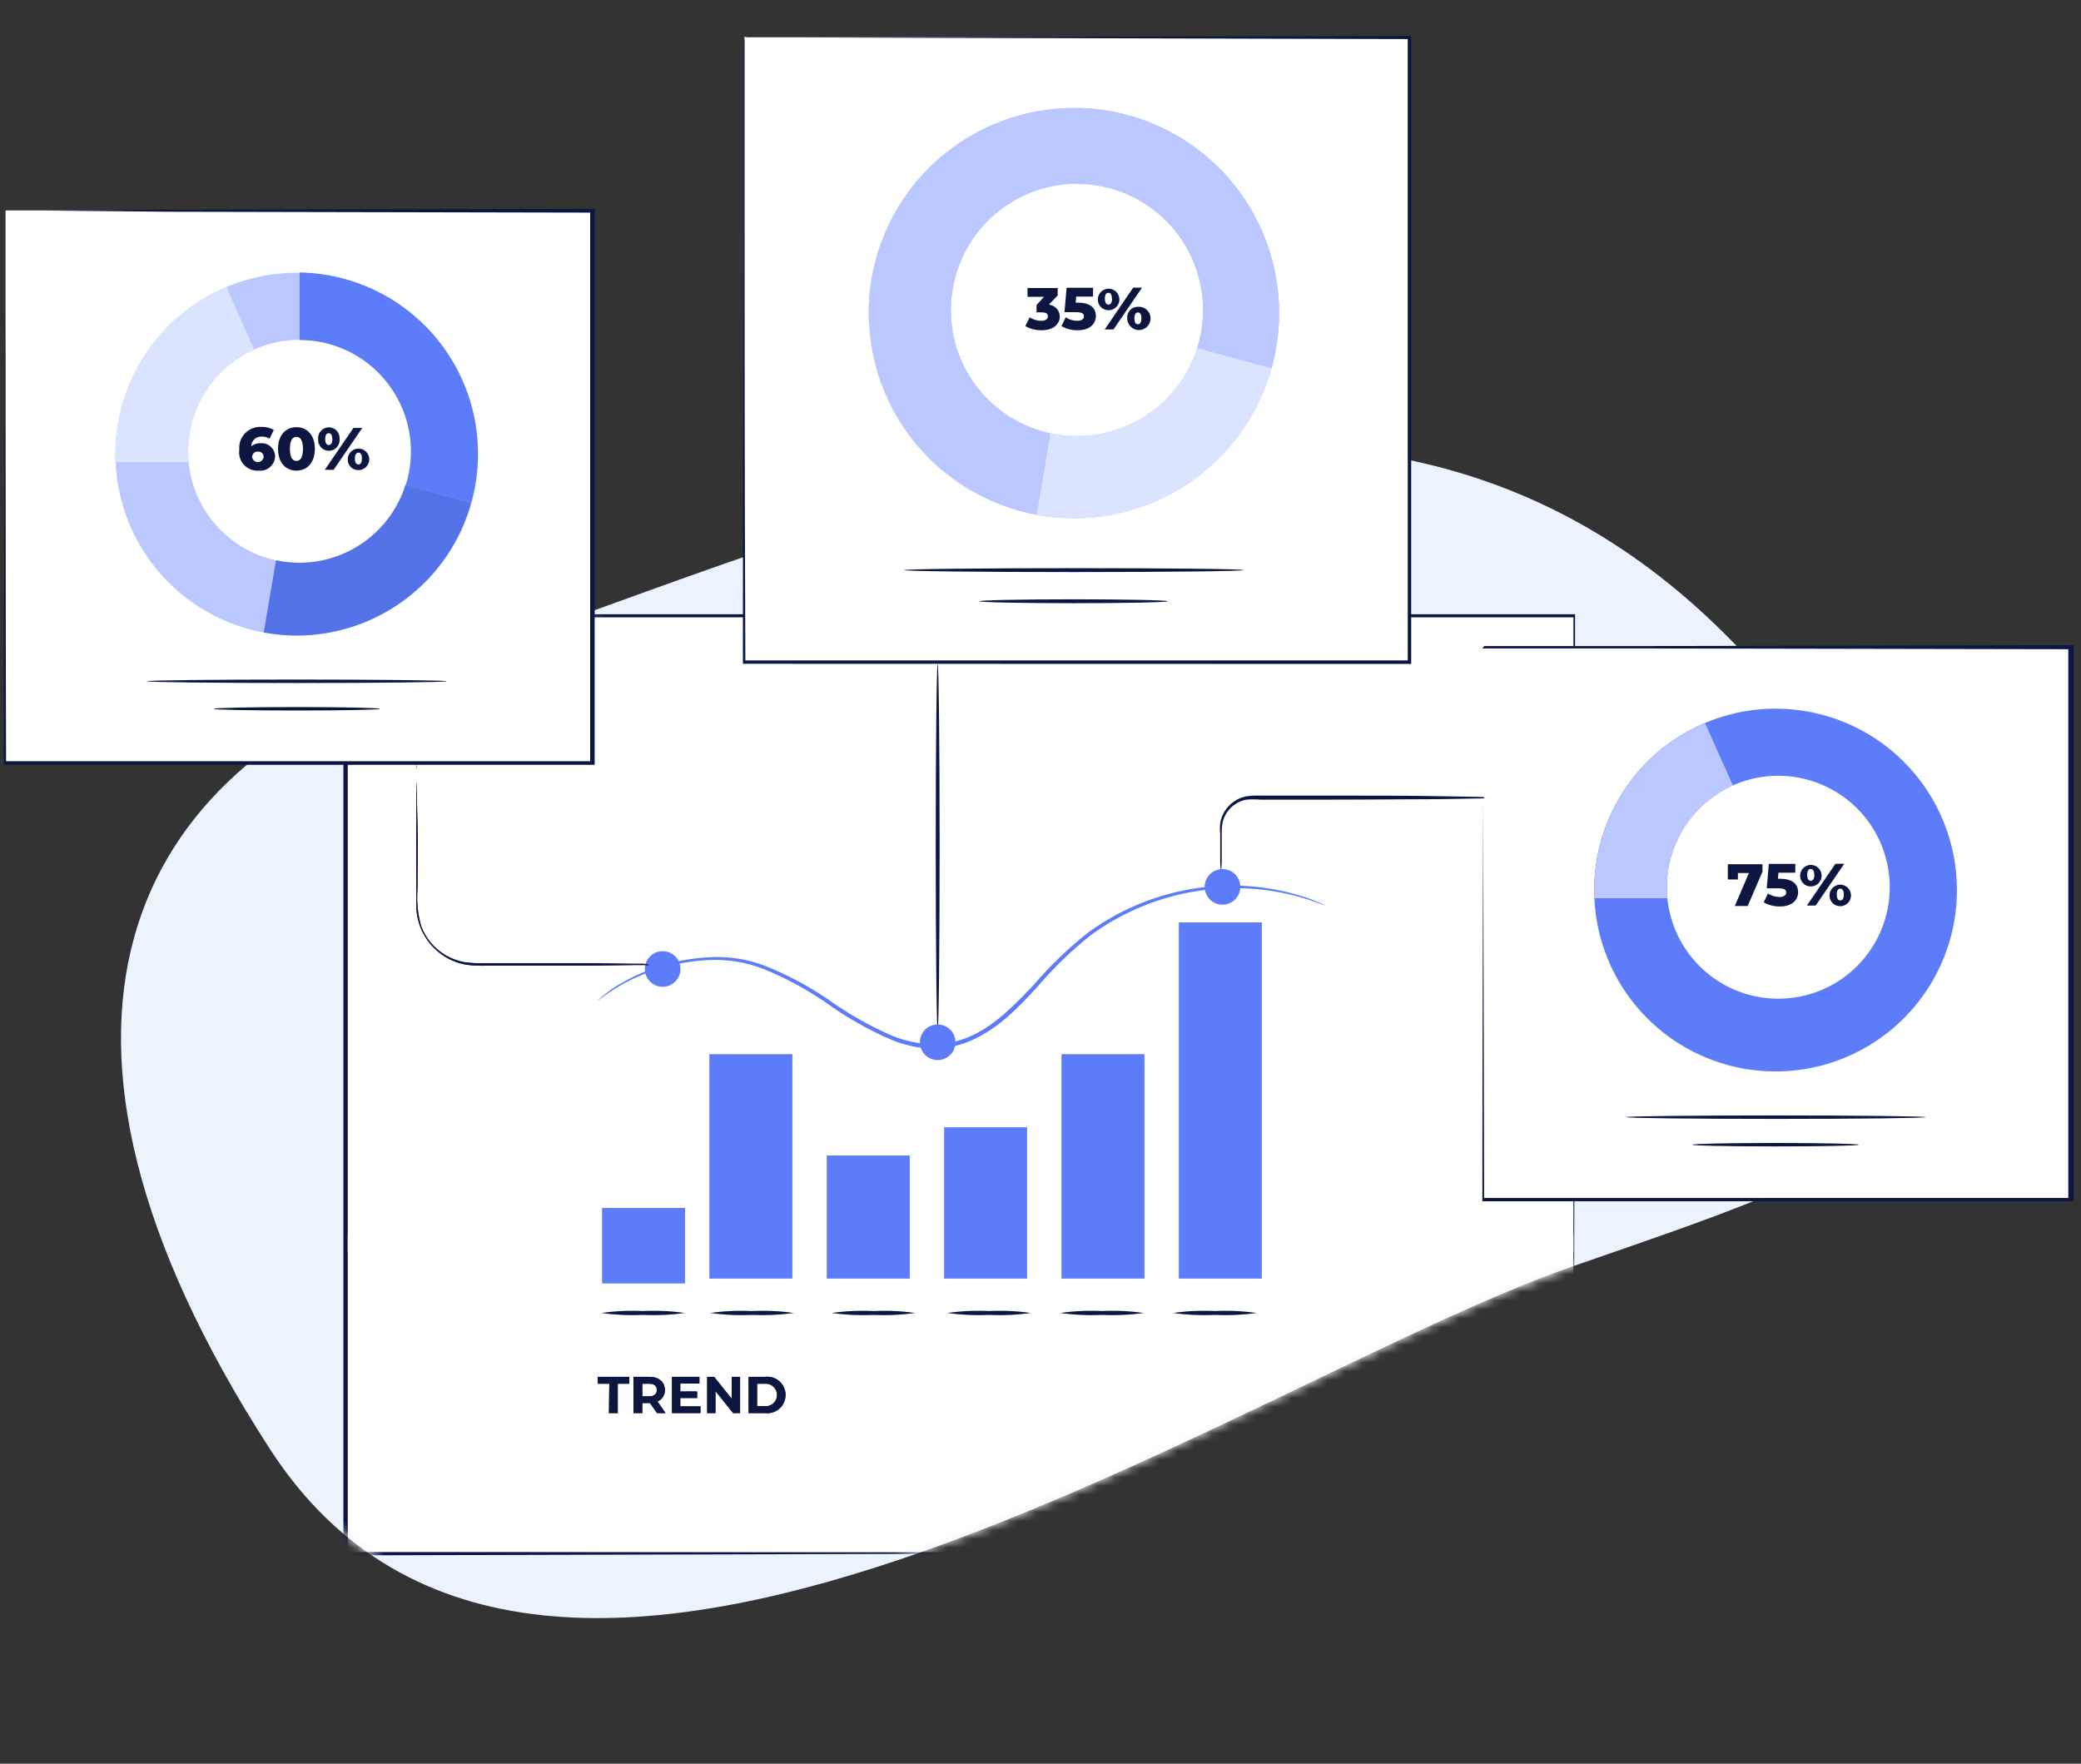 <svg width="236" height="200" viewBox="0 0 236 200" fill="none" xmlns="http://www.w3.org/2000/svg">
<rect x="0" y="0" width="236" height="200" fill="#333333" stroke="none"/>
<g clip-path="url(#clip0_6013_71174)">
<path d="M47.919 76.05C98.629 59.26 157.12 28.15 199.53 76.05C241.94 123.95 215.82 130.52 178.16 143.67C140.5 156.82 61.609 212.23 30.619 164.33C-0.37 116.43 14.729 87 47.919 76.05Z" fill="#EDF2FF"/>
<mask id="mask0_6013_71174" style="mask-type:alpha" maskUnits="userSpaceOnUse" x="13" y="50" width="209" height="134">
<path d="M47.919 76.05C98.629 59.26 157.12 28.15 199.53 76.05C241.94 123.95 215.82 130.52 178.16 143.67C140.5 156.82 61.609 212.23 30.619 164.33C-0.37 116.43 14.729 87 47.919 76.05Z" fill="#B00020"/>
</mask>
<g mask="url(#mask0_6013_71174)">
<path d="M178.411 176.185C178.411 176.185 178.411 175.521 178.411 174.234C178.411 172.946 178.411 171.055 178.411 168.581C178.411 163.632 178.411 156.37 178.411 147.096C178.411 128.558 178.351 102.003 178.311 69.875L178.491 70.056H39.243L39.473 69.835C39.473 108.058 39.473 144.269 39.473 176.145L39.273 175.944L139.811 176.045L168.357 176.105H175.923H177.922H175.993H168.457H139.961L39.143 176.376H38.943V176.175C38.943 144.32 38.943 108.108 38.943 69.865V69.654H39.183H178.431H178.621V69.835C178.621 102.023 178.541 128.608 178.521 147.166C178.521 156.42 178.521 163.672 178.521 168.621V174.234C178.431 175.542 178.411 176.185 178.411 176.185Z" fill="#0C1641"/>
<path d="M178.439 140H39.44V176H178.439V140Z" fill="white"/>
</g>
<path d="M178.439 70H39.44V142H178.439V70Z" fill="white"/>
<path d="M89.859 119.54H80.449V144.99H89.859V119.54Z" fill="#5C7CFA"/>
<path d="M129.79 119.54H120.38V144.99H129.79V119.54Z" fill="#5C7CFA"/>
<path d="M143.099 104.6H133.689V144.99H143.099V104.6Z" fill="#5C7CFA"/>
<path d="M77.689 136.98H68.279V145.54H77.689V136.98Z" fill="#5C7CFA"/>
<path d="M103.17 131.03H93.76V144.99H103.17V131.03Z" fill="#5C7CFA"/>
<path d="M116.479 127.83H107.069V144.99H116.479V127.83Z" fill="#5C7CFA"/>
<path d="M75.15 111.9C76.266 111.9 77.17 110.996 77.17 109.88C77.17 108.764 76.266 107.86 75.15 107.86C74.034 107.86 73.13 108.764 73.13 109.88C73.13 110.996 74.034 111.9 75.15 111.9Z" fill="#5C7CFA"/>
<path d="M106.339 75.3C106.459 75.3 106.559 84.59 106.559 96.05C106.559 107.51 106.459 116.8 106.339 116.8C106.219 116.8 106.119 107.51 106.119 96.05C106.119 84.59 106.219 75.3 106.339 75.3Z" fill="#0C1641"/>
<path d="M168.86 90.46C168.376 90.528 167.888 90.558 167.4 90.55L163.4 90.62C160.02 90.62 155.4 90.68 150.2 90.68H142.93C142.401 90.634 141.869 90.634 141.34 90.68C140.861 90.769 140.407 90.96 140.01 91.24C139.282 91.751 138.784 92.526 138.62 93.4C138.562 93.787 138.538 94.179 138.55 94.57C138.55 94.95 138.55 95.31 138.55 95.65C138.55 96.3 138.55 96.88 138.55 97.37C138.563 97.862 138.536 98.353 138.47 98.84C138.402 98.353 138.372 97.862 138.38 97.37C138.38 96.88 138.38 96.3 138.38 95.65C138.38 95.31 138.38 94.95 138.38 94.57C138.336 94.165 138.336 93.756 138.38 93.35C138.538 92.386 139.07 91.524 139.86 90.95C140.297 90.624 140.803 90.402 141.34 90.3C141.889 90.224 142.445 90.197 143 90.22H150.27C155.43 90.22 160.09 90.22 163.47 90.29L167.47 90.36C167.935 90.357 168.4 90.391 168.86 90.46Z" fill="#0C1641"/>
<path d="M150.26 102.66L150.03 102.59L149.37 102.36C149.08 102.26 148.73 102.12 148.31 101.99L146.82 101.56C142.869 100.559 138.747 100.444 134.746 101.221C130.746 101.999 126.967 103.652 123.68 106.06C121.433 107.855 119.367 109.864 117.51 112.06C115.51 114.23 113.27 116.57 110.3 117.92C108.836 118.595 107.241 118.937 105.63 118.92C104.077 118.845 102.549 118.507 101.11 117.92C98.45 116.771 95.924 115.333 93.58 113.63C91.436 112.169 89.147 110.933 86.75 109.94C84.657 109.095 82.401 108.732 80.15 108.88C76.872 109.062 73.674 109.959 70.78 111.51C69.997 111.939 69.243 112.417 68.52 112.94L67.96 113.36C67.84 113.45 67.77 113.5 67.76 113.49C68.64 112.652 69.629 111.935 70.7 111.36C73.592 109.73 76.816 108.777 80.13 108.57C82.427 108.386 84.735 108.728 86.88 109.57C89.309 110.552 91.628 111.785 93.8 113.25C96.126 114.928 98.627 116.35 101.26 117.49C102.657 118.042 104.138 118.353 105.64 118.41C107.183 118.434 108.713 118.117 110.12 117.48C112.98 116.18 115.12 113.88 117.2 111.72C119.077 109.519 121.167 107.51 123.44 105.72C127.435 102.815 132.134 101.03 137.05 100.55C140.347 100.227 143.675 100.512 146.87 101.39L148.35 101.85C148.77 102 149.12 102.16 149.41 102.27L150.05 102.54C150.19 102.61 150.27 102.65 150.26 102.66Z" fill="#5C7CFA"/>
<path d="M106.339 120.21C107.455 120.21 108.359 119.306 108.359 118.19C108.359 117.075 107.455 116.17 106.339 116.17C105.224 116.17 104.319 117.075 104.319 118.19C104.319 119.306 105.224 120.21 106.339 120.21Z" fill="#5C7CFA"/>
<path d="M138.639 102.59C139.755 102.59 140.659 101.686 140.659 100.57C140.659 99.454 139.755 98.55 138.639 98.55C137.524 98.55 136.619 99.454 136.619 100.57C136.619 101.686 137.524 102.59 138.639 102.59Z" fill="#5C7CFA"/>
<path d="M77.689 148.89C76.116 149.108 74.526 149.182 72.939 149.11C71.353 149.182 69.763 149.109 68.189 148.89C69.762 148.666 71.353 148.592 72.939 148.67C74.526 148.592 76.117 148.666 77.689 148.89Z" fill="#0C1641"/>
<path d="M90.039 148.89C88.463 149.108 86.869 149.182 85.279 149.11C83.693 149.182 82.103 149.108 80.529 148.89C82.102 148.666 83.693 148.592 85.279 148.67C86.869 148.592 88.463 148.666 90.039 148.89Z" fill="#0C1641"/>
<path d="M103.8 148.89C102.227 149.109 100.637 149.182 99.05 149.11C97.463 149.182 95.873 149.108 94.3 148.89C95.873 148.666 97.463 148.592 99.05 148.67C100.637 148.592 102.227 148.666 103.8 148.89Z" fill="#0C1641"/>
<path d="M116.92 148.89C115.347 149.109 113.757 149.182 112.17 149.11C110.583 149.182 108.993 149.108 107.42 148.89C108.993 148.666 110.583 148.592 112.17 148.67C113.757 148.592 115.347 148.666 116.92 148.89Z" fill="#0C1641"/>
<path d="M129.72 148.89C128.146 149.109 126.556 149.182 124.97 149.11C123.383 149.182 121.793 149.108 120.22 148.89C121.792 148.666 123.383 148.592 124.97 148.67C126.556 148.592 128.147 148.666 129.72 148.89Z" fill="#0C1641"/>
<path d="M142.52 148.89C140.946 149.108 139.356 149.182 137.77 149.11C136.183 149.182 134.593 149.108 133.02 148.89C134.592 148.666 136.183 148.592 137.77 148.67C139.356 148.592 140.947 148.666 142.52 148.89Z" fill="#0C1641"/>
<path d="M69.099 156.91H67.789V156.13H71.369V156.91H70.059V160.24H69.059L69.099 156.91Z" fill="#0C1641"/>
<path d="M74.51 160.24L73.71 159.1H72.84V160.24H71.84V156.13H73.62C74.72 156.13 75.4 156.7 75.4 157.62C75.412 157.897 75.337 158.171 75.186 158.404C75.036 158.636 74.817 158.817 74.56 158.92L75.48 160.24H74.51ZM73.61 156.91H72.84V158.34H73.61C74.2 158.34 74.49 158.07 74.49 157.62C74.49 157.17 74.2 156.91 73.61 156.91Z" fill="#0C1641"/>
<path d="M79.439 159.48V160.24H76.209V156.13H79.319V156.89H77.149V157.79H79.059V158.53H77.149V159.48H79.439Z" fill="#0C1641"/>
<path d="M83.929 156.13V160.24H83.139L81.139 157.75V160.24H80.199V156.13H80.989L82.989 158.63V156.13H83.929Z" fill="#0C1641"/>
<path d="M84.899 156.13H86.769C87.06 156.095 87.355 156.122 87.635 156.209C87.914 156.296 88.172 156.442 88.391 156.636C88.61 156.83 88.786 157.069 88.906 157.336C89.026 157.603 89.088 157.892 89.088 158.185C89.088 158.478 89.026 158.767 88.906 159.034C88.786 159.301 88.61 159.54 88.391 159.734C88.172 159.928 87.914 160.074 87.635 160.161C87.355 160.248 87.06 160.275 86.769 160.24H84.899V156.13ZM86.729 159.46C86.906 159.476 87.085 159.454 87.253 159.397C87.421 159.34 87.576 159.249 87.707 159.129C87.838 159.009 87.942 158.863 88.014 158.701C88.085 158.538 88.122 158.363 88.122 158.185C88.122 158.007 88.085 157.832 88.014 157.669C87.942 157.507 87.838 157.361 87.707 157.241C87.576 157.121 87.421 157.03 87.253 156.973C87.085 156.916 86.906 156.894 86.729 156.91H85.859V159.46H86.729Z" fill="#0C1641"/>
<path d="M73.629 109.43C73.473 109.451 73.315 109.451 73.159 109.43H71.819L66.879 109.5H59.549H55.229C54.454 109.531 53.678 109.497 52.909 109.4C51.715 109.199 50.595 108.683 49.665 107.907C48.736 107.13 48.03 106.12 47.619 104.98C47.356 104.262 47.217 103.505 47.209 102.74V100.77C47.209 98.03 47.209 95.55 47.209 93.45C47.209 91.35 47.209 89.74 47.279 88.51C47.279 87.97 47.279 87.51 47.279 87.16C47.258 87.008 47.258 86.853 47.279 86.7C47.296 86.853 47.296 87.007 47.279 87.16C47.279 87.52 47.279 87.97 47.279 88.51C47.279 89.74 47.279 91.41 47.349 93.45C47.419 95.49 47.349 98.03 47.349 100.77C47.232 102.186 47.367 103.612 47.749 104.98C48.266 106.402 49.268 107.595 50.579 108.35C51.24 108.725 51.961 108.986 52.709 109.12C53.455 109.214 54.208 109.247 54.959 109.22H59.279H66.609L71.549 109.29H72.889C73.142 109.293 73.392 109.34 73.629 109.43Z" fill="#0C1641"/>
<path d="M69.099 156.91H67.789V156.13H71.369V156.91H70.059V160.24H69.059L69.099 156.91Z" fill="#0C1641"/>
<path d="M74.51 160.24L73.71 159.1H72.84V160.24H71.84V156.13H73.62C74.72 156.13 75.4 156.7 75.4 157.62C75.412 157.897 75.337 158.171 75.186 158.404C75.036 158.636 74.817 158.817 74.56 158.92L75.48 160.24H74.51ZM73.61 156.91H72.84V158.34H73.61C74.2 158.34 74.49 158.07 74.49 157.62C74.49 157.17 74.2 156.91 73.61 156.91Z" fill="#0C1641"/>
<path d="M79.439 159.48V160.24H76.209V156.13H79.319V156.89H77.149V157.79H79.059V158.53H77.149V159.48H79.439Z" fill="#0C1641"/>
<path d="M83.929 156.13V160.24H83.139L81.139 157.75V160.24H80.199V156.13H80.989L82.989 158.63V156.13H83.929Z" fill="#0C1641"/>
<path d="M84.899 156.13H86.769C87.06 156.095 87.355 156.122 87.635 156.209C87.914 156.296 88.172 156.442 88.391 156.636C88.61 156.83 88.786 157.069 88.906 157.336C89.026 157.603 89.088 157.892 89.088 158.185C89.088 158.478 89.026 158.767 88.906 159.034C88.786 159.301 88.61 159.54 88.391 159.734C88.172 159.928 87.914 160.074 87.635 160.161C87.355 160.248 87.06 160.275 86.769 160.24H84.899V156.13ZM86.729 159.46C86.906 159.476 87.085 159.454 87.253 159.397C87.421 159.34 87.576 159.249 87.707 159.129C87.838 159.009 87.942 158.863 88.014 158.701C88.085 158.538 88.122 158.363 88.122 158.185C88.122 158.007 88.085 157.832 88.014 157.669C87.942 157.507 87.838 157.361 87.707 157.241C87.576 157.121 87.421 157.03 87.253 156.973C87.085 156.916 86.906 156.894 86.729 156.91H85.859V159.46H86.729Z" fill="#0C1641"/>
<path d="M73.629 109.43C73.473 109.451 73.315 109.451 73.159 109.43H71.819L66.879 109.5H59.549H55.229C54.454 109.531 53.678 109.497 52.909 109.4C51.715 109.199 50.595 108.683 49.665 107.907C48.736 107.13 48.03 106.12 47.619 104.98C47.356 104.262 47.217 103.505 47.209 102.74V100.77C47.209 98.03 47.209 95.55 47.209 93.45C47.209 91.35 47.209 89.74 47.279 88.51C47.279 87.97 47.279 87.51 47.279 87.16C47.258 87.008 47.258 86.853 47.279 86.7C47.296 86.853 47.296 87.007 47.279 87.16C47.279 87.52 47.279 87.97 47.279 88.51C47.279 89.74 47.279 91.41 47.349 93.45C47.419 95.49 47.349 98.03 47.349 100.77C47.232 102.186 47.367 103.612 47.749 104.98C48.266 106.402 49.268 107.595 50.579 108.35C51.24 108.725 51.961 108.986 52.709 109.12C53.455 109.214 54.208 109.247 54.959 109.22H59.279H66.609L71.549 109.29H72.889C73.142 109.293 73.392 109.34 73.629 109.43Z" fill="#0C1641"/>
<path d="M168.329 73.26V135.9H175.909H186.339H234.989V73.26H168.329Z" fill="white"/>
<path d="M168.33 73.26H169.54H173.1H186.64L234.99 73.16H235.18V73.35C235.18 91.67 235.18 113.14 235.18 135.99V136.22H234.96H168.3H168.11V136.03C168.11 117.19 168.18 101.51 168.21 90.53C168.21 85.07 168.21 80.79 168.21 77.85C168.21 76.4 168.21 75.28 168.21 74.52C168.21 73.76 168.21 73.39 168.21 73.39C168.21 73.39 168.21 73.8 168.21 74.56C168.21 75.32 168.21 76.46 168.21 77.92C168.21 80.87 168.21 85.18 168.21 90.65C168.21 101.65 168.27 117.24 168.31 136.03L168.12 135.85H234.78L234.56 136.07C234.56 113.22 234.56 91.75 234.56 73.43L234.76 73.62L186.53 73.53H172.95H169.35H168.1L168.33 73.26Z" fill="#0C1641"/>
<path d="M201.359 80.36C197.291 80.36 193.314 81.567 189.931 83.827C186.548 86.087 183.912 89.3 182.355 93.058C180.798 96.817 180.391 100.953 181.184 104.943C181.978 108.933 183.937 112.599 186.814 115.475C189.691 118.352 193.356 120.311 197.346 121.105C201.336 121.899 205.472 121.491 209.231 119.934C212.99 118.377 216.202 115.741 218.462 112.358C220.723 108.975 221.929 104.998 221.929 100.93C221.93 98.228 221.399 95.553 220.366 93.057C219.333 90.561 217.818 88.292 215.907 86.382C213.997 84.472 211.729 82.957 209.232 81.923C206.736 80.89 204.061 80.359 201.359 80.36ZM201.669 113.25C199.169 113.25 196.724 112.509 194.646 111.119C192.567 109.73 190.947 107.755 189.99 105.445C189.034 103.135 188.784 100.593 189.273 98.141C189.761 95.688 190.966 93.436 192.735 91.669C194.504 89.901 196.757 88.698 199.209 88.212C201.662 87.725 204.204 87.977 206.513 88.935C208.823 89.893 210.796 91.515 212.184 93.595C213.571 95.675 214.311 98.12 214.309 100.62C214.309 102.28 213.982 103.923 213.347 105.456C212.711 106.989 211.78 108.381 210.606 109.554C209.432 110.727 208.039 111.657 206.505 112.292C204.972 112.926 203.329 113.251 201.669 113.25Z" fill="#5C7CFA"/>
<path d="M189.04 100.62C189.039 98.178 189.746 95.789 191.076 93.741C192.405 91.693 194.3 90.074 196.53 89.08L193.36 82C189.628 83.579 186.446 86.224 184.212 89.604C181.978 92.984 180.791 96.948 180.8 101C180.8 101.29 180.8 101.57 180.8 101.86H189.08C189.044 101.448 189.031 101.034 189.04 100.62Z" fill="#BAC8FF"/>
<path d="M218.38 126.68C218.38 126.79 210.76 126.88 201.38 126.88C192 126.88 184.38 126.79 184.38 126.68C184.38 126.57 192 126.49 201.38 126.49C210.76 126.49 218.38 126.58 218.38 126.68Z" fill="#0C1641"/>
<path d="M210.8 129.81C210.8 129.92 206.58 130 201.36 130C196.14 130 191.92 129.92 191.92 129.81C191.92 129.7 196.15 129.61 201.36 129.61C206.57 129.61 210.8 129.7 210.8 129.81Z" fill="#0C1641"/>
<path d="M199.879 98V98.84L198.199 102.74H196.739L198.339 99H197.089V99.73H195.949V98H199.879Z" fill="#0C1641"/>
<path d="M203.92 101.17C203.92 102.02 203.28 102.79 201.85 102.79C201.208 102.804 200.575 102.641 200.02 102.32L200.5 101.32C200.887 101.58 201.343 101.719 201.81 101.72C202.26 101.72 202.57 101.53 202.57 101.21C202.57 100.89 202.37 100.73 201.65 100.73H200.36L200.6 97.96H203.6V98.96H201.69L201.63 99.65H201.95C203.37 99.68 203.92 100.33 203.92 101.17Z" fill="#0C1641"/>
<path d="M204.15 99.21C204.167 98.973 204.254 98.746 204.398 98.558C204.543 98.369 204.74 98.227 204.964 98.148C205.189 98.07 205.431 98.059 205.662 98.117C205.892 98.174 206.101 98.298 206.262 98.472C206.424 98.647 206.531 98.865 206.57 99.1C206.609 99.334 206.578 99.575 206.483 99.792C206.387 100.01 206.229 100.195 206.03 100.324C205.83 100.453 205.597 100.521 205.36 100.52C205.191 100.522 205.025 100.489 204.87 100.423C204.716 100.356 204.577 100.258 204.463 100.135C204.349 100.011 204.262 99.865 204.208 99.706C204.154 99.546 204.134 99.378 204.15 99.21ZM208.15 97.95H209.15L205.91 102.69H204.91L208.15 97.95ZM205.75 99.21C205.75 98.73 205.58 98.54 205.35 98.54C205.12 98.54 204.95 98.73 204.95 99.21C204.95 99.69 205.13 99.88 205.35 99.88C205.57 99.88 205.76 99.69 205.76 99.21H205.75ZM207.48 101.44C207.499 101.204 207.587 100.979 207.732 100.792C207.877 100.605 208.074 100.464 208.298 100.387C208.522 100.31 208.763 100.299 208.993 100.357C209.223 100.415 209.431 100.538 209.591 100.712C209.752 100.886 209.859 101.103 209.898 101.337C209.938 101.57 209.909 101.81 209.814 102.027C209.719 102.244 209.564 102.429 209.366 102.56C209.168 102.69 208.936 102.759 208.7 102.76C208.53 102.764 208.362 102.732 208.206 102.665C208.05 102.599 207.91 102.5 207.795 102.375C207.681 102.25 207.594 102.102 207.541 101.94C207.489 101.779 207.471 101.609 207.49 101.44H207.48ZM209.1 101.44C209.1 100.96 208.92 100.77 208.7 100.77C208.48 100.77 208.3 100.96 208.3 101.44C208.3 101.92 208.47 102.11 208.7 102.11C208.93 102.11 209.11 101.92 209.11 101.44H209.1Z" fill="#0C1641"/>
<path d="M84.399 4.19V75.08H92.979H104.789H159.829V4.19H84.399Z" fill="white"/>
<path d="M84.439 4.19H85.809H89.809H105.139L159.839 4.09H160.039V4.19C160.039 24.92 160.039 49.19 160.039 75.07V75.29H159.819L84.439 75.27H84.249V75.08C84.249 53.76 84.329 36.02 84.349 23.6C84.349 17.42 84.349 12.6 84.349 9.24C84.349 7.6 84.349 6.34 84.349 5.47C84.349 4.6 84.439 4.19 84.439 4.19C84.439 4.19 84.439 4.65 84.439 5.51V9.32C84.439 12.65 84.439 17.52 84.439 23.72C84.439 36.11 84.439 53.81 84.529 75.08L84.439 74.89H159.869L159.649 75.11C159.649 49.25 159.649 24.96 159.649 4.23L159.839 4.43L105.249 4.29L89.879 4.24H85.809H84.809L84.439 4.19Z" fill="#0C1641"/>
<path d="M121.78 12.23C117.178 12.232 112.68 13.598 108.854 16.157C105.029 18.715 102.048 22.35 100.288 26.602C98.528 30.854 98.069 35.533 98.968 40.046C99.867 44.559 102.084 48.705 105.339 51.958C108.593 55.211 112.74 57.426 117.253 58.324C121.767 59.221 126.445 58.759 130.697 56.998C134.948 55.236 138.582 52.254 141.139 48.427C143.695 44.6 145.06 40.102 145.06 35.5C145.06 32.443 144.457 29.416 143.287 26.593C142.117 23.769 140.402 21.203 138.24 19.042C136.079 16.881 133.512 15.167 130.688 13.998C127.863 12.83 124.836 12.229 121.78 12.23ZM122.13 49.45C119.302 49.448 116.538 48.608 114.188 47.035C111.837 45.463 110.006 43.229 108.925 40.615C107.844 38.002 107.563 35.127 108.116 32.354C108.668 29.581 110.031 27.034 112.031 25.035C114.032 23.036 116.58 21.675 119.353 21.124C122.127 20.573 125.002 20.857 127.614 21.939C130.227 23.022 132.459 24.855 134.03 27.206C135.601 29.558 136.44 32.322 136.44 35.15C136.441 37.029 136.072 38.89 135.353 40.626C134.634 42.362 133.58 43.94 132.251 45.268C130.921 46.596 129.343 47.649 127.607 48.367C125.87 49.085 124.009 49.453 122.13 49.45Z" fill="#BAC8FF"/>
<path d="M122.14 12.24V20.85C124.388 20.851 126.604 21.383 128.608 22.401C130.612 23.419 132.348 24.896 133.675 26.71C135.002 28.525 135.882 30.627 136.244 32.846C136.606 35.065 136.44 37.337 135.76 39.48L144.19 41.77C145.155 38.345 145.321 34.744 144.674 31.245C144.027 27.746 142.585 24.442 140.46 21.589C138.334 18.735 135.581 16.408 132.413 14.787C129.245 13.166 125.748 12.295 122.19 12.24H122.14Z" fill="#BAC8FF"/>
<path d="M107.84 35.15C107.839 32.388 108.639 29.684 110.142 27.367C111.645 25.049 113.787 23.216 116.31 22.09L112.73 14.09C108.52 15.869 104.926 18.848 102.397 22.655C99.869 26.462 98.517 30.93 98.51 35.5C98.51 35.83 98.51 36.15 98.51 36.5H107.88C107.86 36 107.84 35.6 107.84 35.15Z" fill="#BAC8FF"/>
<path d="M122.13 49.45C121.121 49.446 120.115 49.335 119.13 49.12C118.77 51.2 118.13 55.22 117.56 58.38C118.958 58.637 120.377 58.768 121.8 58.77C126.879 58.772 131.819 57.111 135.865 54.041C139.912 50.972 142.843 46.662 144.21 41.77L135.78 39.48C134.858 42.376 133.038 44.903 130.584 46.696C128.13 48.488 125.169 49.453 122.13 49.45Z" fill="#DBE4FF"/>
<path d="M141.04 64.65C141.04 64.77 132.42 64.87 121.78 64.87C111.14 64.87 102.52 64.77 102.52 64.65C102.52 64.53 111.15 64.43 121.78 64.43C132.41 64.43 141.04 64.52 141.04 64.65Z" fill="#0C1641"/>
<path d="M132.439 68.18C132.439 68.3 127.659 68.4 121.759 68.4C115.859 68.4 111.079 68.3 111.079 68.18C111.079 68.06 115.859 67.96 121.759 67.96C127.659 67.96 132.439 68.06 132.439 68.18Z" fill="#0C1641"/>
<path d="M120.189 35.87C120.189 36.68 119.559 37.45 118.129 37.45C117.482 37.462 116.843 37.3 116.279 36.98L116.769 35.98C117.161 36.239 117.62 36.378 118.089 36.38C118.539 36.38 118.839 36.2 118.839 35.88C118.839 35.56 118.629 35.42 118.109 35.42H117.549V34.58L118.399 33.66H116.529V32.66H119.949V33.5L118.949 34.55C119.281 34.582 119.59 34.733 119.819 34.976C120.047 35.219 120.179 35.537 120.189 35.87Z" fill="#0C1641"/>
<path d="M124.28 35.83C124.28 36.68 123.64 37.45 122.21 37.45C121.569 37.463 120.936 37.3 120.38 36.98L120.86 35.98C121.248 36.239 121.703 36.379 122.17 36.38C122.63 36.38 122.93 36.19 122.93 35.88C122.93 35.57 122.73 35.4 122.01 35.4H120.72L120.96 32.63H123.96V33.63H122.05L121.99 34.32H122.31C123.73 34.34 124.28 35 124.28 35.83Z" fill="#0C1641"/>
<path d="M124.509 33.87C124.527 33.633 124.613 33.406 124.758 33.218C124.902 33.029 125.099 32.887 125.323 32.808C125.548 32.73 125.79 32.719 126.021 32.776C126.252 32.834 126.461 32.958 126.622 33.132C126.783 33.307 126.89 33.525 126.929 33.76C126.968 33.994 126.938 34.235 126.842 34.452C126.746 34.67 126.589 34.855 126.389 34.984C126.19 35.113 125.957 35.181 125.719 35.18C125.551 35.182 125.384 35.149 125.23 35.083C125.075 35.016 124.936 34.918 124.822 34.794C124.708 34.671 124.621 34.525 124.567 34.366C124.513 34.206 124.494 34.038 124.509 33.87ZM128.509 32.62H129.509L126.279 37.36H125.279L128.509 32.62ZM126.099 33.87C126.099 33.39 125.929 33.2 125.699 33.2C125.469 33.2 125.299 33.39 125.299 33.87C125.299 34.35 125.489 34.54 125.699 34.54C125.909 34.54 126.119 34.35 126.119 33.87H126.099ZM127.839 36.1C127.82 35.932 127.838 35.762 127.891 35.601C127.943 35.441 128.03 35.293 128.145 35.169C128.26 35.045 128.4 34.947 128.556 34.881C128.712 34.816 128.88 34.785 129.049 34.79C129.314 34.768 129.58 34.826 129.811 34.958C130.042 35.089 130.228 35.287 130.345 35.526C130.462 35.765 130.504 36.034 130.465 36.297C130.426 36.56 130.309 36.806 130.129 37.001C129.948 37.197 129.713 37.333 129.454 37.392C129.194 37.452 128.923 37.431 128.676 37.334C128.428 37.236 128.216 37.066 128.066 36.846C127.917 36.626 127.838 36.366 127.839 36.1ZM129.449 36.1C129.449 35.62 129.269 35.43 129.049 35.43C128.829 35.43 128.649 35.62 128.649 36.1C128.649 36.58 128.819 36.77 129.049 36.77C129.279 36.77 129.439 36.58 129.439 36.1H129.449Z" fill="#0C1641"/>
<path d="M0.63 23.83V86.47H8.21H18.64H67.29V23.83H0.63Z" fill="white"/>
<path d="M0.629 23.83H1.839H5.389L18.939 23.78L67.29 23.68H67.439V23.87C67.439 42.19 67.439 63.66 67.439 86.51V86.73H67.219H0.559H0.439V86.55C0.439 67.63 0.509 52 0.539 41C0.539 35.55 0.539 31.26 0.539 28.32C0.539 26.87 0.539 25.76 0.539 24.99C0.539 24.22 0.539 23.86 0.539 23.86C0.539 23.86 0.539 24.27 0.539 25.03C0.539 25.79 0.539 26.93 0.539 28.39C0.539 31.34 0.539 35.65 0.589 41.12C0.589 52.12 0.649 67.71 0.689 86.51L0.499 86.32H67.159L66.93 86.55C66.93 63.7 66.93 42.23 66.93 23.91L67.129 24.11L18.899 24.01L5.439 23.88H1.839H0.629V23.83Z" fill="#0C1641"/>
<path d="M33.66 30.93C29.591 30.93 25.614 32.137 22.232 34.397C18.849 36.657 16.212 39.87 14.656 43.628C13.099 47.387 12.691 51.523 13.485 55.513C14.279 59.503 16.238 63.169 19.115 66.045C21.991 68.922 25.657 70.881 29.647 71.675C33.637 72.469 37.773 72.061 41.532 70.504C45.29 68.948 48.503 66.311 50.763 62.928C53.023 59.545 54.23 55.569 54.23 51.5C54.231 48.798 53.7 46.123 52.667 43.627C51.633 41.131 50.118 38.862 48.208 36.952C46.298 35.042 44.029 33.527 41.533 32.493C39.037 31.46 36.361 30.929 33.66 30.93ZM33.97 63.82C31.47 63.82 29.025 63.079 26.946 61.689C24.868 60.3 23.247 58.325 22.291 56.015C21.335 53.705 21.085 51.163 21.573 48.711C22.062 46.258 23.267 44.006 25.036 42.239C26.804 40.471 29.058 39.268 31.51 38.782C33.963 38.295 36.504 38.547 38.814 39.505C41.123 40.463 43.097 42.085 44.484 44.165C45.872 46.245 46.612 48.69 46.61 51.19C46.611 52.85 46.285 54.494 45.65 56.027C45.015 57.561 44.084 58.954 42.91 60.127C41.736 61.301 40.342 62.231 38.808 62.864C37.274 63.498 35.63 63.823 33.97 63.82Z" fill="#BAC8FF"/>
<path d="M33.979 30.94V38.55C37.329 38.555 40.54 39.889 42.908 42.259C45.275 44.628 46.607 47.84 46.609 51.19C46.61 52.49 46.407 53.782 46.009 55.02L53.439 57C54.288 53.97 54.429 50.785 53.852 47.691C53.276 44.598 51.997 41.678 50.114 39.156C48.231 36.635 45.795 34.579 42.992 33.148C40.19 31.716 37.096 30.947 33.949 30.9L33.979 30.94Z" fill="#5C7CFA"/>
<path d="M21.34 51.19C21.338 48.748 22.044 46.358 23.374 44.31C24.703 42.261 26.599 40.643 28.83 39.65L25.66 32.54C21.929 34.12 18.747 36.766 16.513 40.145C14.279 43.525 13.092 47.489 13.1 51.54C13.1 51.83 13.1 52.11 13.1 52.4H21.44C21.36 52 21.34 51.58 21.34 51.19Z" fill="#DBE4FF"/>
<path d="M33.969 63.82C33.072 63.819 32.177 63.725 31.299 63.54C30.979 65.37 30.379 68.92 29.909 71.72C31.146 71.948 32.401 72.065 33.659 72.07C38.149 72.061 42.513 70.583 46.084 67.862C49.656 65.141 52.239 61.326 53.439 57L45.979 55C45.17 57.553 43.571 59.783 41.412 61.368C39.254 62.953 36.647 63.812 33.969 63.82Z" fill="#5C7CFA"/>
<g opacity="0.3">
<path opacity="0.3" d="M33.969 63.82C33.072 63.819 32.177 63.725 31.299 63.54C30.979 65.37 30.379 68.92 29.909 71.72C31.146 71.948 32.401 72.065 33.659 72.07C38.149 72.061 42.513 70.583 46.084 67.862C49.656 65.141 52.239 61.326 53.439 57L45.979 55C45.17 57.553 43.571 59.783 41.412 61.368C39.254 62.953 36.647 63.812 33.969 63.82Z" fill="#0C1641"/>
</g>
<path d="M50.68 77.25C50.68 77.36 43.06 77.45 33.68 77.45C24.3 77.45 16.68 77.36 16.68 77.25C16.68 77.14 24.3 77.06 33.68 77.06C43.06 77.06 50.68 77.15 50.68 77.25Z" fill="#0C1641"/>
<path d="M43.1 80.38C43.1 80.49 38.87 80.57 33.66 80.57C28.45 80.57 24.22 80.49 24.22 80.38C24.22 80.27 28.45 80.18 33.66 80.18C38.87 80.18 43.1 80.27 43.1 80.38Z" fill="#0C1641"/>
<path d="M31.2 51.75C31.192 51.982 31.136 52.21 31.035 52.419C30.935 52.629 30.793 52.815 30.617 52.967C30.442 53.119 30.237 53.233 30.015 53.303C29.794 53.372 29.561 53.395 29.33 53.37C29.021 53.391 28.711 53.343 28.423 53.229C28.136 53.114 27.877 52.937 27.667 52.71C27.457 52.482 27.3 52.211 27.209 51.915C27.118 51.619 27.094 51.306 27.14 51C27.107 50.658 27.149 50.312 27.263 49.988C27.377 49.664 27.561 49.368 27.8 49.122C28.04 48.875 28.331 48.684 28.652 48.561C28.973 48.438 29.317 48.387 29.66 48.41C30.145 48.395 30.626 48.512 31.05 48.75L30.57 49.75C30.307 49.583 30.001 49.499 29.69 49.51C29.538 49.499 29.385 49.519 29.241 49.569C29.097 49.62 28.965 49.699 28.853 49.801C28.741 49.904 28.65 50.029 28.588 50.168C28.526 50.307 28.492 50.458 28.49 50.61C28.792 50.368 29.172 50.243 29.56 50.26C29.766 50.245 29.974 50.272 30.17 50.34C30.366 50.407 30.546 50.514 30.699 50.654C30.852 50.793 30.976 50.962 31.062 51.15C31.148 51.339 31.195 51.543 31.2 51.75ZM29.9 51.81C29.902 51.726 29.886 51.643 29.853 51.566C29.82 51.489 29.772 51.42 29.71 51.363C29.649 51.307 29.576 51.264 29.496 51.237C29.417 51.211 29.333 51.202 29.25 51.21C29.166 51.203 29.081 51.214 29.001 51.241C28.921 51.269 28.848 51.313 28.786 51.37C28.724 51.427 28.674 51.497 28.64 51.574C28.607 51.652 28.59 51.736 28.59 51.82C28.61 51.98 28.687 52.127 28.808 52.233C28.928 52.34 29.084 52.399 29.245 52.399C29.406 52.399 29.561 52.34 29.682 52.233C29.802 52.127 29.88 51.98 29.9 51.82V51.81Z" fill="#0C1641"/>
<path d="M31.529 50.9C31.529 49.34 32.409 48.44 33.619 48.44C34.829 48.44 35.709 49.34 35.709 50.9C35.709 52.46 34.829 53.37 33.619 53.37C32.409 53.37 31.529 52.47 31.529 50.9ZM34.359 50.9C34.359 49.9 34.049 49.54 33.619 49.54C33.189 49.54 32.879 49.91 32.879 50.9C32.879 51.89 33.189 52.27 33.619 52.27C34.049 52.27 34.359 51.9 34.359 50.9Z" fill="#0C1641"/>
<path d="M36.079 49.79C36.064 49.621 36.084 49.451 36.138 49.29C36.192 49.13 36.279 48.982 36.393 48.857C36.508 48.732 36.647 48.632 36.802 48.563C36.957 48.495 37.125 48.46 37.294 48.46C37.464 48.46 37.631 48.495 37.786 48.563C37.942 48.632 38.081 48.732 38.195 48.857C38.309 48.982 38.396 49.13 38.45 49.29C38.505 49.451 38.525 49.621 38.509 49.79C38.525 49.959 38.505 50.129 38.45 50.29C38.396 50.45 38.309 50.598 38.195 50.723C38.081 50.848 37.942 50.948 37.786 51.017C37.631 51.085 37.464 51.12 37.294 51.12C37.125 51.12 36.957 51.085 36.802 51.017C36.647 50.948 36.508 50.848 36.393 50.723C36.279 50.598 36.192 50.45 36.138 50.29C36.084 50.129 36.064 49.959 36.079 49.79ZM40.079 48.53H41.079L37.839 53.27H36.839L40.079 48.53ZM37.679 49.79C37.679 49.3 37.509 49.12 37.279 49.12C37.049 49.12 36.879 49.3 36.879 49.79C36.879 50.28 37.059 50.46 37.279 50.46C37.499 50.46 37.699 50.27 37.699 49.79H37.679ZM39.439 52C39.457 51.763 39.543 51.536 39.688 51.347C39.833 51.159 40.029 51.017 40.254 50.938C40.478 50.86 40.721 50.849 40.951 50.906C41.182 50.964 41.391 51.088 41.552 51.262C41.713 51.437 41.82 51.655 41.859 51.889C41.898 52.124 41.868 52.365 41.772 52.582C41.676 52.8 41.519 52.985 41.319 53.114C41.12 53.243 40.887 53.311 40.649 53.31C40.481 53.314 40.313 53.282 40.158 53.216C40.003 53.15 39.863 53.052 39.749 52.928C39.635 52.804 39.548 52.657 39.494 52.497C39.441 52.337 39.422 52.168 39.439 52ZM41.049 52C41.049 51.52 40.869 51.33 40.649 51.33C40.429 51.33 40.249 51.52 40.249 52C40.249 52.48 40.429 52.67 40.649 52.67C40.869 52.67 41.039 52.5 41.039 52H41.049Z" fill="#0C1641"/>
</g>
<defs>
<clipPath id="clip0_6013_71174">
<rect width="234.77" height="192.49" fill="white" transform="translate(0.439 4)"/>
</clipPath>
</defs>
</svg>
